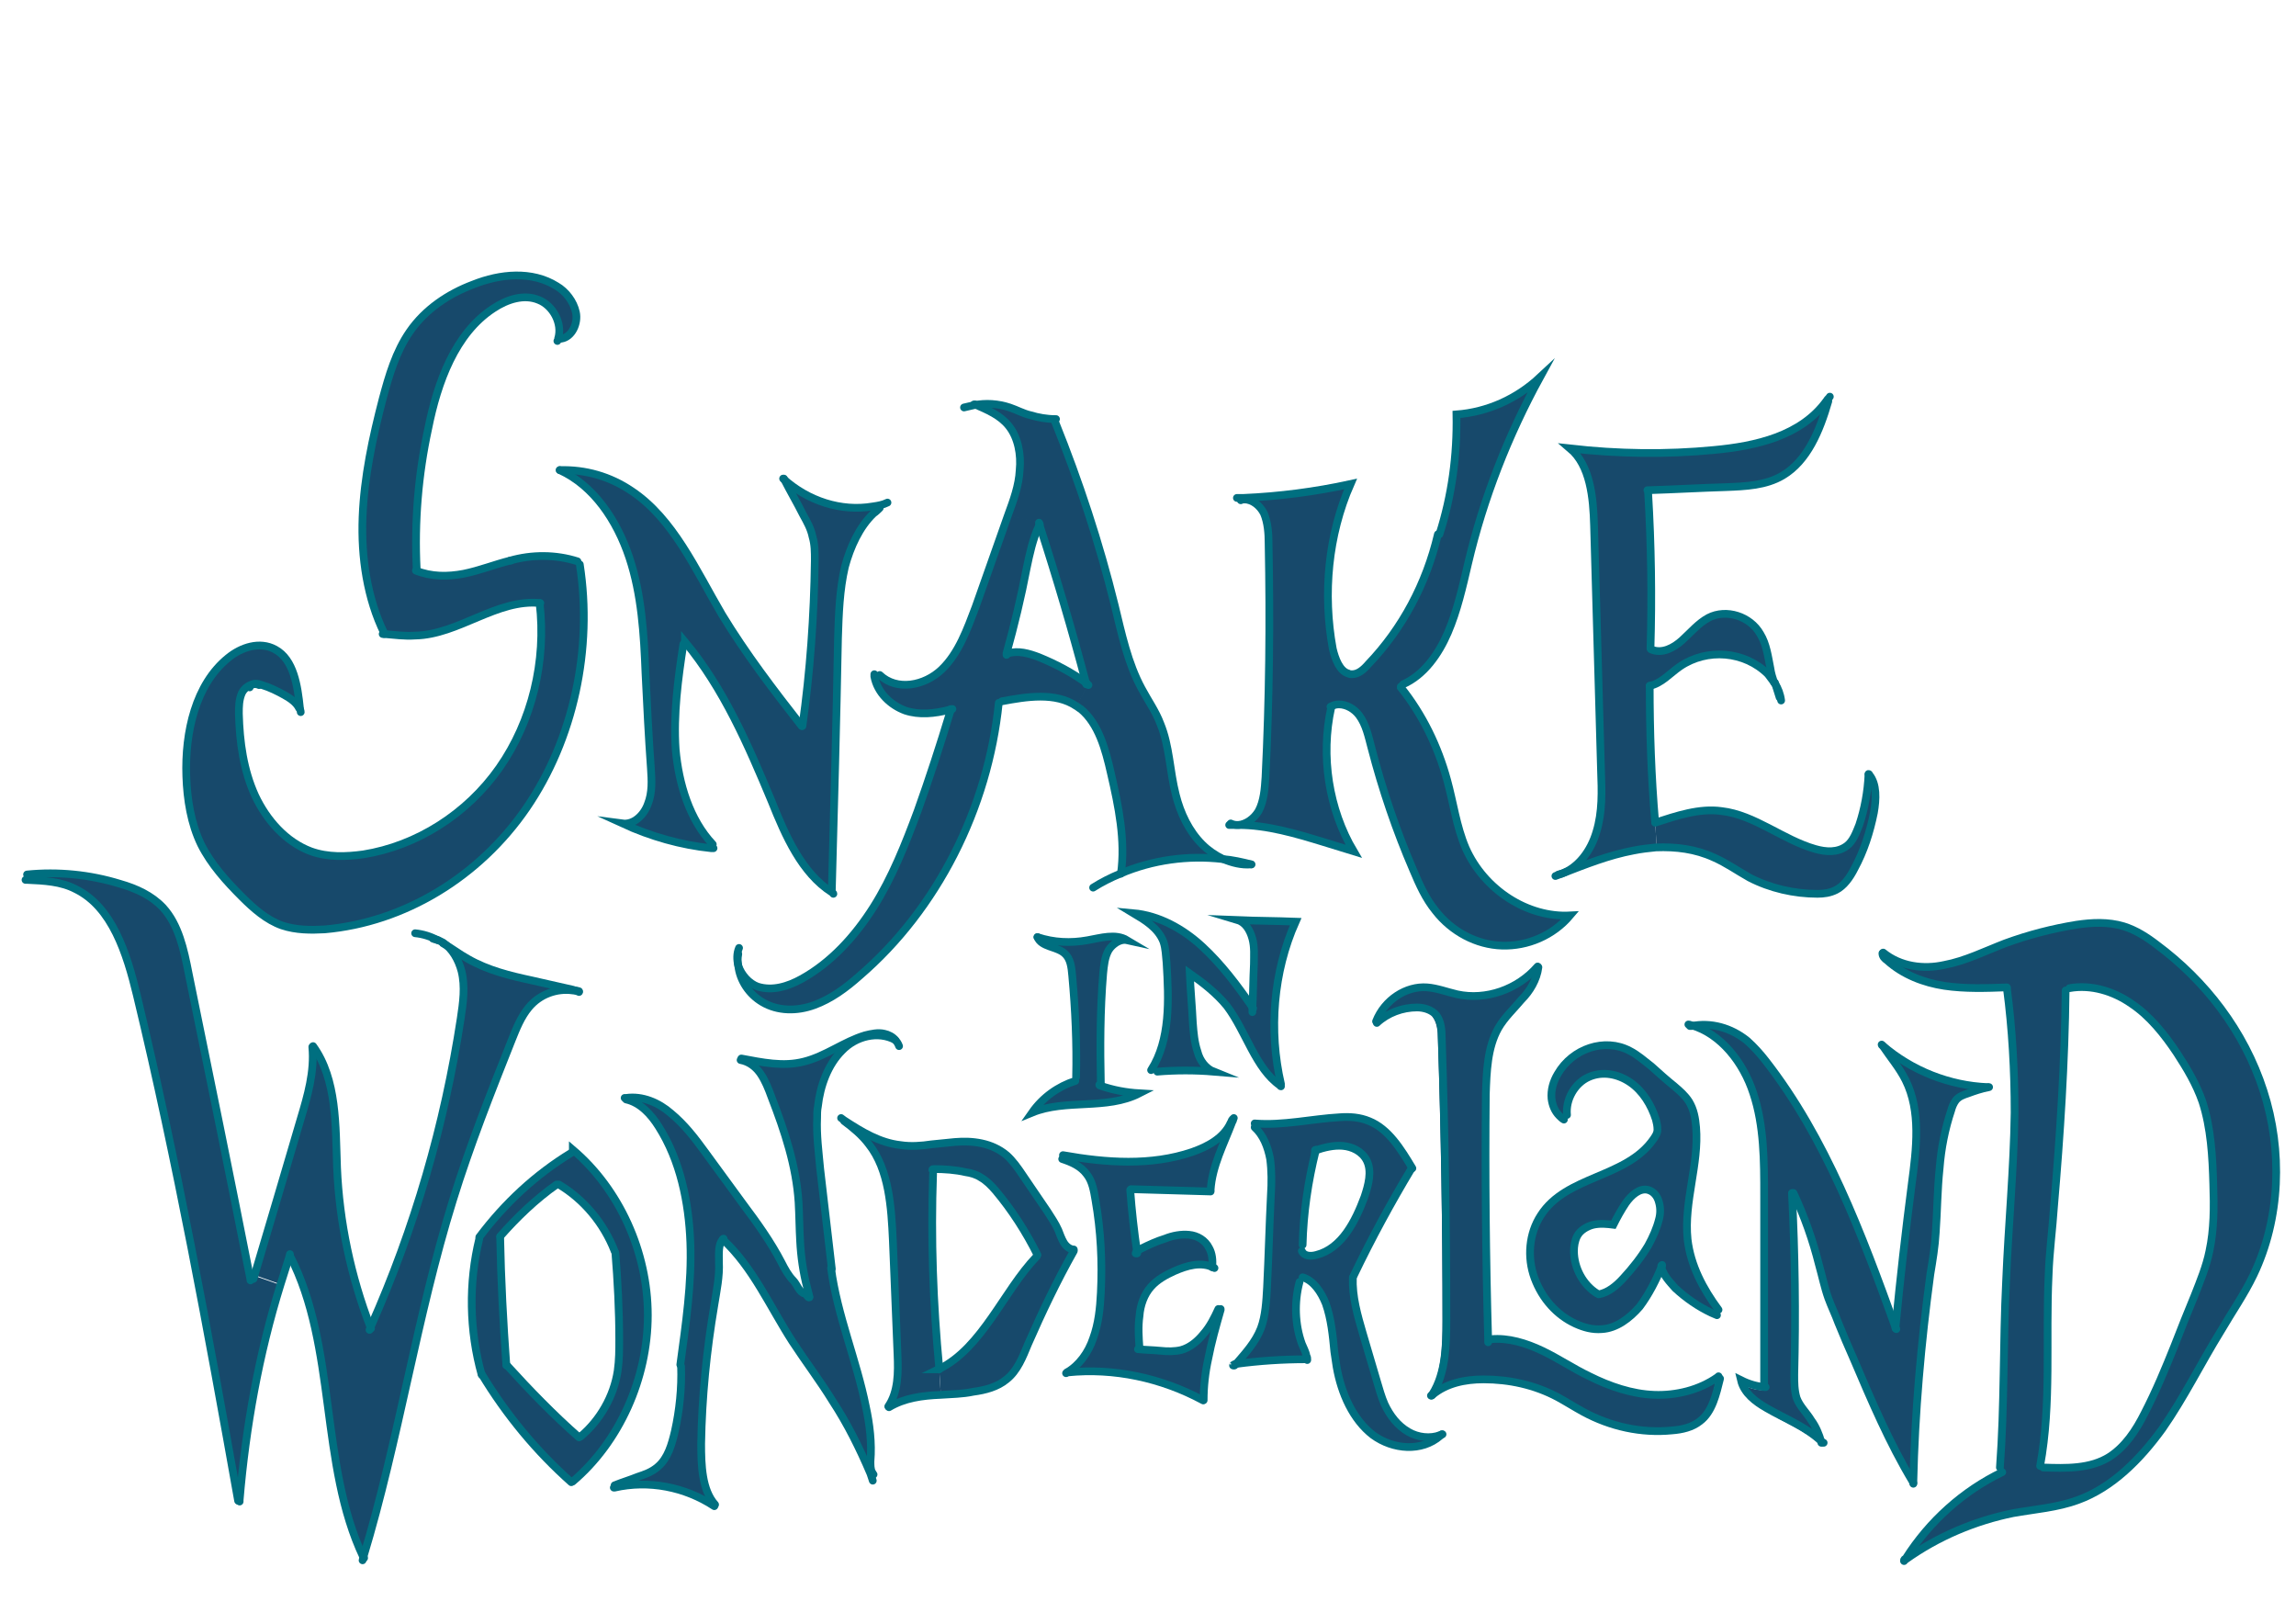 <?xml version="1.0" encoding="utf-8"?>
<!-- Generator: Adobe Illustrator 24.0.3, SVG Export Plug-In . SVG Version: 6.00 Build 0)  -->
<svg version="1.1" id="Ebene_1" xmlns="http://www.w3.org/2000/svg" xmlns:xlink="http://www.w3.org/1999/xlink" x="0px" y="0px"
	 viewBox="0 0 297 210" style="enable-background:new 0 0 297 210;" xml:space="preserve">
<style type="text/css">
	.st0{fill:#17496B;}
	.st1{fill:none;stroke:#006F80;stroke-linecap:round;stroke-miterlimit:10;}
</style>
<g id="XMLID_1_">
	<g>
		<path class="st0" d="M277.4,182.8c1.5-2.8,2.7-5.8,3.9-8.8c0.9-2.2,1.8-4.3,2.6-6.5c0.8-1.8,1.5-3.7,1.9-5.7
			c0.6-2.8,0.6-5.7,0.5-8.6c-0.1-3.6-0.2-7.3-1.4-10.7c-0.8-2.3-2-4.4-3.3-6.3c-1.6-2.5-3.6-4.8-5.9-6.4c-2.4-1.6-5.3-2.5-8-2
			l-0.5,0.3c-0.1,9.3-0.6,18.6-1.5,27.9c-0.3,3-0.6,5.9-0.7,8.9c-0.4,8.2,0.4,16.6-1.1,24.7l0.3,0.1c2.9,0.2,6.1,0.2,8.6-1.4
			C274.8,187.1,276.2,185,277.4,182.8z M251.6,127.6c-2.7-0.4-5.4-1.4-7.4-3.3c-0.3-0.2-0.6-0.6-0.6-0.9l0.1-0.2
			c2.2,1.8,5.2,2.2,7.9,1.6c2.7-0.5,5.3-1.8,7.9-2.8c3-1.1,6.1-1.9,9.2-2.4c2-0.3,4.1-0.4,6.1,0.2c1.6,0.5,3,1.4,4.3,2.4
			c6.2,4.6,11.3,11.2,13.8,18.8c2.5,7.7,2.2,16.5-1.3,23.8c-1.2,2.5-2.8,4.8-4.2,7.2c-2.6,4.2-4.8,8.7-7.6,12.7
			c-2.9,4-6.5,7.6-10.9,9.2c-2.7,1-5.6,1.2-8.4,1.7c-4.9,1-9.7,3-13.9,6c3.1-4.9,7.5-8.8,12.5-11.2l-0.3-0.6c0.6-8,0.5-16,0.8-24.1
			c0.3-7.3,1.1-14.5,1.1-21.8c0-5.4-0.3-10.8-1-16.1v-0.1C256.9,127.9,254.2,128,251.6,127.6z"/>
		<path class="st0" d="M226.9,141.5c-1.3-4.1-4.2-7.8-8-8.8c2.5-0.5,5.1,0.2,7.2,1.9c0.9,0.8,1.7,1.7,2.4,2.6
			c7.8,10,12.4,22.3,16.8,34.5c0.6-6.2,1.3-12.4,2.1-18.5c0.6-4.5,1.2-9.4-0.8-13.4c-0.8-1.6-2-3-3-4.5c3.8,3.3,8.7,5.2,13.6,5.4
			l0,0.1c-0.9,0.2-1.8,0.5-2.7,0.8c-0.6,0.2-1.2,0.4-1.6,0.9c-0.3,0.4-0.5,0.9-0.6,1.3c-0.8,2.4-1.3,4.9-1.5,7.5
			c-0.3,2.8-0.3,5.6-0.5,8.3c-0.1,1.8-0.4,3.6-0.7,5.4c-1.2,8.9-2,17.9-2.2,26.9c-3-5-5.3-10.4-7.6-15.8c-0.7-1.6-1.4-3.2-2-4.7
			c-0.4-1.1-0.9-2.1-1.3-3.2c-0.5-1.4-0.8-2.9-1.2-4.3c-0.8-3.2-1.9-6.3-3.3-9.3l-0.2,0.1c0.4,7.8,0.5,15.7,0.3,23.5c0,1,0,2,0.3,3
			c0.4,1.1,1.3,1.9,1.9,2.9c0.6,0.8,1,1.8,1.3,2.8c-2.1-1.9-4.8-2.9-7.2-4.4c-1.4-0.8-2.8-2-3.3-3.6c1,0.6,2,0.9,3.1,0.9l0-0.2
			c0-8.2,0-16.4,0-24.5C228.3,150.2,228.2,145.6,226.9,141.5z"/>
		<path class="st0" d="M221.8,110.8c-2.4-1.1-4.9-1.4-7.5-1.3l-0.2-3.1c2.8-0.9,5.7-1.9,8.6-1.5c4.3,0.5,7.9,3.7,12.1,4.9
			c1.4,0.4,2.9,0.5,4.1-0.4c0.8-0.6,1.2-1.7,1.6-2.7c0.7-2.1,1.1-4.3,1.2-6.5l0,0c1,1.3,0.9,3.2,0.6,4.9c-0.5,2.5-1.3,5-2.5,7.2
			c-0.6,1.1-1.3,2.2-2.4,2.8c-0.7,0.4-1.6,0.5-2.4,0.5c-3,0.1-6-0.7-8.8-2.1C224.8,112.6,223.4,111.6,221.8,110.8z"/>
		<path class="st0" d="M203.1,57.9c6.2,0.7,12.4,0.8,18.6,0.2c5.4-0.5,11.3-1.8,14.6-6.4l0.2,0.2c-1,3.8-2.7,7.7-5.9,9.6
			c-2.2,1.3-4.8,1.4-7.3,1.5c-3.4,0.1-6.7,0.3-10.1,0.4l0,0.4c0.4,6.7,0.5,13.4,0.3,20.1l0.1,0.1c1.4,0.6,2.9-0.2,4-1.2
			c1.1-1,2.1-2.2,3.4-2.9c2.3-1.2,5.4-0.2,6.7,2.1c0.8,1.3,1,2.9,1.3,4.4c0.1,0.7,0.3,1.3,0.5,1.9c-0.3-0.4-0.6-0.8-0.9-1.2
			c-3-3-7.9-3.4-11.4-1c-1.3,0.9-2.4,2.2-3.9,2.5h0c0,5.9,0.2,11.7,0.7,17.6l0.1,0.1l0.2,3.1c-1,0.1-1.9,0.2-2.9,0.4
			c-3.2,0.6-6.3,1.8-9.3,3l0,0c2.2-0.8,3.8-3,4.5-5.4c0.8-2.6,0.7-5.3,0.6-8c-0.3-10.5-0.6-21.1-0.9-31.6
			C206.1,64.2,205.7,60.1,203.1,57.9z"/>
		<path class="st0" d="M216.8,166.6c-0.8-0.8-1.5-1.6-1.8-2.7c-0.8,1.9-1.7,3.7-2.9,5.3c-1.3,1.6-3,2.8-4.9,2.9
			c-1.1,0.1-2.3-0.2-3.4-0.7c-2.4-1.1-4.4-3.2-5.3-5.9s-0.6-5.8,0.8-8.1c3.4-5.2,11.2-4.8,14.6-9.9c0.2-0.4,0.5-0.8,0.5-1.2
			c0-0.4-0.1-0.9-0.2-1.3c-0.6-1.9-1.8-3.7-3.3-4.8c-1.6-1.1-3.7-1.5-5.4-0.7c-1.7,0.8-3,2.8-2.8,4.9l-1,0.1c-0.6-0.6-0.9-1.4-1-2.2
			c-0.1-1.1,0.2-2.2,0.8-3.2c1.9-3.3,6.1-4.7,9.3-3c1,0.5,1.9,1.3,2.8,2c1,0.9,2,1.8,3,2.6c0.7,0.6,1.4,1.2,1.9,2
			c0.6,1,0.8,2.1,0.9,3.3c0.4,4.8-1.6,9.6-1.1,14.5c0.4,3.4,2,6.4,4,9.1l-0.8,0.3C219.8,169,218.2,167.9,216.8,166.6z M210.1,165.3
			c1.2-1.3,2.3-2.7,3.2-4.2c0.6-1.1,1.2-2.2,1.4-3.4c0.2-0.7,0.2-1.5,0-2.2c-0.2-0.7-0.7-1.4-1.4-1.6c-1.1-0.3-2.2,0.7-2.9,1.7
			c-0.6,0.9-1.2,1.8-1.6,2.8c-0.9-0.1-1.8-0.2-2.6,0c-0.9,0.2-1.7,0.7-2.1,1.5c-0.3,0.6-0.4,1.2-0.4,1.9c0,2.2,1.2,4.4,3,5.5
			l0.3,0.1C208.2,167.2,209.2,166.3,210.1,165.3z"/>
		<path class="st0" d="M177.1,85.9c4.4-4.6,7.5-10.4,9-16.8l0.1-0.1c1.6-5,2.3-10.2,2.2-15.5c4-0.3,7.8-2,10.8-4.8
			c-4.1,7.5-7.3,15.6-9.3,24.1c-0.7,3-1.4,6.1-2.6,8.9c-1.2,2.8-3.1,5.5-5.8,6.7l-0.3,0.2c2.7,3.5,4.8,7.7,6,12
			c0.8,3,1.2,6.1,2.4,8.8c2.4,5.4,7.9,9,13.5,8.7c-2.3,2.6-5.6,4-8.8,3.9c-3.3-0.1-6.5-1.8-8.6-4.5c-1.2-1.6-2.1-3.4-2.9-5.3
			c-2.2-5.1-4-10.4-5.4-15.8c-0.4-1.5-0.7-3-1.6-4.2c-0.6-0.8-1.6-1.4-2.6-1.4l1.3-4c0.2,0.1,0.3,0.1,0.5,0.1
			C175.8,87.2,176.5,86.6,177.1,85.9z"/>
		<path class="st0" d="M183.2,130.3c-1.9-0.1-3.7,0.7-5.2,2l-0.1-0.1c1.1-2.8,3.9-4.6,6.6-4.4c1.3,0.1,2.6,0.6,3.9,0.9
			c3.7,0.8,7.8-0.6,10.4-3.6l0.1,0.1c-0.2,1.6-1.1,3-2.2,4.2c-1,1.2-2.2,2.3-3,3.7c-1.4,2.5-1.5,5.6-1.6,8.5
			c-0.1,10.6,0,21.2,0.3,31.7h0.2c2.3-0.2,4.5,0.5,6.6,1.5c2.1,1,4,2.2,6.1,3.3c2.6,1.3,5.5,2.3,8.4,2.4c2.9,0.1,5.8-0.6,8.2-2.3
			l0.1,0.2c-0.4,2.1-1,4.3-2.6,5.5c-1,0.8-2.3,1.1-3.6,1.2c-3.9,0.4-7.9-0.5-11.5-2.4c-1.1-0.6-2.2-1.4-3.3-1.9
			c-3-1.6-6.3-2.4-9.6-2.3c-2.3,0-4.8,0.5-6.6,2c1.7-2.7,1.8-6.3,1.8-9.6c0-12.2-0.2-24.4-0.6-36.5c0-1-0.1-2.1-0.7-2.9
			C185.1,130.6,184.1,130.3,183.2,130.3z"/>
		<path class="st0" d="M176.5,154.7c0.6-1.5,1-3.2,0.3-4.7c-0.6-1.2-1.8-1.8-3.1-1.9c-1.2-0.1-2.4,0.2-3.6,0.6
			c-1,4-1.6,8.1-1.7,12.2l0,0.7c0.3,0.7,1.2,0.7,1.9,0.5c1.6-0.5,2.9-1.6,3.9-2.9C175.2,157.9,175.9,156.3,176.5,154.7z
			 M182.1,185.2c1.2,0.7,2.8,0.9,4.1,0.4c-2.4,2.1-6.1,1.9-8.7-0.1c-2.6-2-4.1-5.4-4.7-8.8c-0.1-0.7-0.2-1.3-0.3-2
			c-0.3-2.1-0.4-4.2-1.1-6.2c-0.5-1.5-1.5-3-3-3.4l-0.3,0.4c-0.7,2.6-0.6,5.5,0.3,8c0.2,0.5,0.4,1.1,0.6,1.6c0,0.1,0,0.3,0.1,0.4
			l-0.1,0c-3,0-6.1,0.2-9.1,0.6c0,0-0.1,0-0.1,0c1.3-1.4,2.5-2.8,3.2-4.6c0.6-1.7,0.7-3.5,0.8-5.3c0.2-4,0.3-8,0.5-12
			c0.1-1.6,0.1-3.1-0.1-4.6c-0.3-1.5-0.9-3-2-4.1l0-0.5c3.7,0.3,7.3-0.6,11-0.8c1.3-0.1,2.6,0,3.8,0.5c2.5,1,4.1,3.6,5.6,6.1
			l-0.1,0.1c-2.7,4.5-5.2,9.1-7.5,13.9l-0.1,0.2c-0.1,2.5,0.6,4.9,1.3,7.3c0.6,2,1.2,4.1,1.8,6.1c0.3,1,0.6,2.1,1,3
			C179.7,183.1,180.8,184.4,182.1,185.2z"/>
		<path class="st0" d="M172.1,91.4l0.1,0.1c-1.4,6.3-0.3,13.1,2.9,18.6c-1.3-0.4-2.6-0.8-3.9-1.2c-3.6-1.1-7.3-2.2-11-2.2
			c1-0.1,2-0.8,2.6-1.8c0.7-1.3,0.8-2.9,0.9-4.4c0.5-10.1,0.6-20.1,0.4-30.2c0-1.3-0.1-2.7-0.6-3.9c-0.5-1-1.5-1.8-2.5-1.8v-0.2
			c4.7-0.2,9.3-0.8,13.9-1.8c-2.9,6.6-3.6,14.2-2.3,21.3c0.3,1.3,0.9,2.9,2,3.2l-1.3,4C172.8,91.1,172.4,91.2,172.1,91.4z"/>
		<path class="st0" d="M148.9,138.4c2.5-3.9,2.3-9.1,2-13.9c-0.1-0.9-0.1-1.8-0.4-2.7c-0.7-1.8-2.4-2.8-3.9-3.7
			c3.3,0.3,6.4,2,8.9,4.3c2.5,2.3,4.6,5.1,6.6,8c0.1-1.9,0.1-3.8,0.2-5.8c0-1.1,0.1-2.2-0.2-3.3c-0.3-1.1-0.9-2.1-1.9-2.4
			c2.5,0.1,5,0.1,7.5,0.2c-2.9,6.5-3.5,14.1-1.9,21l-0.2,0.4c-3.2-2.2-4.4-7.1-6.9-10.3c-1.4-1.7-3.1-3-4.8-4.2
			c0.2,2.1,0.3,4.2,0.4,6.4c0.1,1.2,0.2,2.5,0.6,3.7s1.1,2.2,2.1,2.6c-2.4-0.3-4.9-0.3-7.3,0L148.9,138.4z"/>
		<path class="st0" d="M146.2,153.9c0.2,2.7,0.5,5.4,0.9,8.1c0.2-0.2,0.4-0.3,0.6-0.4c1-0.5,2.1-1,3.1-1.3c1-0.4,2.1-0.6,3.1-0.5
			c1.1,0.1,2.1,0.7,2.6,1.7c0.4,0.7,0.5,1.6,0.4,2.5c-1.6-0.8-3.5-0.3-5.1,0.5c-1.1,0.5-2.2,1.1-3,2c-0.9,1-1.4,2.4-1.5,3.8
			c-0.2,1.4-0.1,2.8,0,4.2v0c0.9,0.1,1.8,0.1,2.8,0.2c0.9,0.1,1.9,0.1,2.7-0.1c1.1-0.3,2.1-1.1,2.9-2.1c0.8-0.9,1.4-2.1,1.9-3.2
			l0.2,0.1c-0.6,2.1-1.2,4.2-1.6,6.3c-0.4,1.8-0.6,3.6-0.6,5.4h0c-5.4-2.9-11.5-4.2-17.5-3.6l0-0.1c1.6-0.9,2.8-2.6,3.4-4.4
			c0.7-1.9,0.9-3.9,1-5.9c0.2-4,0-8-0.7-12c-0.2-1.2-0.4-2.4-1.1-3.3c-0.8-1.1-2-1.6-3.2-2l0-0.4c5.6,1,11.4,1.4,16.7-0.4
			c2-0.7,4.1-1.8,5-3.8l0.2,0c-1.1,2.9-2.6,5.7-2.8,8.8l-0.1,0.1c-3.4-0.1-6.9-0.2-10.3-0.3L146.2,153.9z"/>
		<path class="st0" d="M145.8,121.6c-0.9-0.2-1.9,0.5-2.4,1.3c-0.5,0.9-0.6,2-0.7,3c-0.4,4.8-0.4,9.6-0.3,14.3l0,0.1
			c1.6,0.6,3.3,0.9,5.1,1c-4.3,2.2-9.5,0.7-13.9,2.5c1.4-1.9,3.4-3.4,5.6-4.1l0.1-0.5c0.1-4.4-0.1-8.8-0.5-13.1
			c-0.1-1-0.3-2.2-1-2.9c-1-0.9-3-0.8-3.5-2.1c2.1,0.7,4.3,0.8,6.5,0.4C142.4,121.3,144.3,120.6,145.8,121.6z"/>
		<path class="st0" d="M136.5,54.6c3.1,7.7,5.7,15.6,7.7,23.7c0.9,3.7,1.7,7.5,3.5,10.8c0.8,1.5,1.8,2.9,2.4,4.5
			c1.2,2.9,1.2,6.1,2,9.2c0.6,2.4,1.7,4.7,3.4,6.4c0.8,0.8,1.7,1.4,2.7,1.9c-4.4-0.5-9,0.1-13.2,1.9l0,0c0.6-4.3-0.3-8.8-1.3-13
			c-0.7-3.1-1.6-6.4-3.9-8.3c-0.2-0.2-0.4-0.3-0.6-0.4l1.5-2.7c-0.1-0.1-0.2-0.1-0.2-0.2c-1.8-6.9-3.8-13.7-6-20.4
			c0-0.1-0.1-0.3-0.1-0.4l-4-0.9c0.7-1.9,1.4-3.8,1.5-5.8c0.2-2-0.2-4.2-1.4-5.7c-1.1-1.4-2.8-2.1-4.4-2.8c1.5-0.3,3.1-0.2,4.6,0.3
			c0.9,0.3,1.8,0.8,2.7,1c1,0.3,2.1,0.5,3.2,0.5L136.5,54.6L136.5,54.6z"/>
		<path class="st0" d="M138.9,161.8c-2.1,3.9-4.1,7.9-5.9,12c-0.7,1.7-1.5,3.5-2.8,4.6c-1.2,1-2.8,1.4-4.3,1.6
			c-1.4,0.2-2.8,0.2-4.2,0.4l-0.2-3.2c0,0,0-0.1,0-0.1c2.8-1.4,5-4,6.8-6.7c1.9-2.7,3.6-5.6,5.8-7.9l0-0.2c-1.5-3-3.3-5.8-5.4-8.3
			c-0.6-0.7-1.2-1.3-1.9-1.7c-0.6-0.4-1.3-0.6-2-0.7c-1.3-0.3-2.7-0.4-4.1-0.4l-0.2-3.1c1-0.1,2-0.2,3-0.3c2.3-0.2,4.8,0.1,6.7,1.7
			c0.8,0.7,1.5,1.7,2.1,2.6c1.1,1.6,2.1,3.1,3.2,4.7c0.5,0.8,1,1.5,1.4,2.4c0.2,0.5,0.4,1.1,0.7,1.6c0.3,0.5,0.8,0.9,1.3,0.9
			L138.9,161.8z"/>
		<path class="st0" d="M121.5,177.1c0,0,0,0.1,0,0.1l0.2,3.2c-2.3,0.2-4.7,0.4-6.7,1.6l-0.1-0.3c1.3-1.9,1.2-4.4,1.2-6.7
			c-0.2-4.9-0.4-9.8-0.6-14.7c-0.2-4.4-0.5-9.1-3.1-12.5c-0.9-1.1-2.1-2.1-3.2-3l0.1-0.1c2.3,1.5,4.6,2.9,7.3,3.2
			c1.3,0.2,2.7,0.1,4-0.1l0.2,3.1c-0.1,0-0.2,0-0.2,0.1c0,0.1,0,0.1,0.1,0.1l0,0.5C120.3,160.2,120.6,168.7,121.5,177.1z"/>
		<path class="st0" d="M103.7,126.6c3.8-2.1,6.9-5.5,9.3-9.3c2.4-3.8,4.1-8.1,5.7-12.4c1.5-4.2,2.9-8.5,4.2-12.8l-0.1-0.3
			c-1.8,0.6-3.8,0.8-5.7,0.1c-1.9-0.6-3.6-2.3-4-4.4l0.7-0.2c2.2,2.1,5.8,1.4,8-0.7s3.3-5.2,4.4-8.1c1.4-4,2.8-7.9,4.2-11.9l4,0.9
			c0,0.1,0.1,0.3,0.1,0.4c-0.9,1.7-1.2,3.6-1.6,5.5c-0.8,3.7-1.6,7.3-2.6,11l0.1,0.1c1.3-0.4,2.7,0,4,0.5c2.2,0.8,4.3,2,6.2,3.4
			c0.1,0.1,0.2,0.1,0.2,0.2l-1.5,2.7c-2.8-1.8-6.4-1.2-9.6-0.6l-0.4,0.3c-1.4,13.7-8,26.7-18,35.3c-1.8,1.6-3.7,3-5.9,3.7
			c-2.2,0.8-4.7,0.8-6.7-0.4c-1.6-0.9-2.8-2.7-3.1-4.7c0.4,1.2,1.4,2.3,2.5,2.7C99.9,128.2,101.9,127.6,103.7,126.6z"/>
		<path class="st0" d="M115.8,134.5c-2.2-1.2-5.1-0.5-6.9,1.4c-1.8,1.8-2.8,4.5-3.1,7.2c-0.1,0.5-0.1,1-0.1,1.5
			c-0.1,2.2,0.2,4.4,0.4,6.6c0.5,4.3,1,8.6,1.5,12.9h-0.1c0.8,6.1,3.3,11.9,4.5,17.9c0.5,2.3,0.8,4.7,0.6,7.1c0,0.5,0,1,0.2,1.4
			l-0.2,0.1c-1.3-3.3-3-6.4-4.9-9.4c-1.7-2.6-3.6-5-5.2-7.7c-2.9-4.5-5.1-9.6-8.9-13.1c-0.6,0.6-0.6,1.9-0.5,2.9
			c0.1,1.9-0.3,3.8-0.6,5.6c-1,5.9-1.6,11.8-1.7,17.9c0,2.8,0.1,6,1.8,7.9l0,0.1c-3.8-2.5-8.6-3.4-12.9-2.4l0-0.1c1-0.4,2-0.7,3-1.1
			c0.9-0.3,1.9-0.7,2.6-1.3c1.3-1.1,1.9-2.9,2.2-4.6c0.6-2.8,0.9-5.6,0.8-8.4l-0.1-0.2c0.7-5.2,1.5-10.5,1.3-15.8
			c-0.2-5.3-1.3-10.7-4.1-15c-1-1.6-2.4-3.2-4.2-3.5l0-0.1c2.1-0.3,4.2,0.6,5.8,2c1.7,1.4,3.1,3.2,4.4,5c1.6,2.2,3.3,4.5,4.9,6.7
			c1.8,2.4,3.6,4.9,5,7.6c0.4,0.8,0.9,1.7,1.5,2.3c0.5,0.5,1.1,0.9,1.8,0.9c-0.5-2-0.8-4-0.9-6c-0.1-1.7-0.1-3.3-0.2-5
			c-0.3-4.7-1.8-9.2-3.5-13.6c-0.4-1.1-0.8-2.1-1.4-3c-0.6-0.9-1.5-1.6-2.5-1.7l0-0.3c2.7,0.5,5.4,1.1,8.1,0.4
			c2.8-0.7,5.2-2.6,7.9-3.4c0.8-0.2,1.7-0.4,2.5-0.2C115,133.7,115.5,134,115.8,134.5L115.8,134.5z"/>
		<path class="st0" d="M103.8,93.9c1-7.1,1.5-14.2,1.6-21.4c0-1.1,0-2.1-0.3-3.1c-0.2-1-0.7-1.9-1.2-2.8c-0.8-1.6-1.7-3.1-2.5-4.7
			c3.2,2.9,7.5,4.3,11.6,3.6l0.1,0.8c-1.9,1.8-3.1,4.3-3.7,6.9c-0.7,3-0.8,6.2-0.9,9.2c-0.3,10.9-0.6,21.8-0.8,32.7l-0.1,0.2
			c-3.9-2.5-5.9-7.3-7.8-11.8c-3-7.3-6.2-14.7-11.1-20.6l-0.2,0.2c-0.7,4.5-1.3,9-1,13.6c0.3,4.5,1.8,9.1,4.8,12.3l-0.1,0.5
			c-4-0.5-7.9-1.6-11.5-3.2c1.4,0.2,2.8-1.1,3.3-2.5c0.5-1.4,0.5-3.1,0.4-4.6c-0.2-4.1-0.4-8.2-0.7-12.3C83.3,82,83,76.8,81.5,72
			c-1.6-4.8-4.6-9.3-9-11.3c3.3-0.1,6.5,0.8,9.3,2.7c5.4,3.6,8.3,10.2,11.7,16C96.5,84.6,100.2,89.2,103.8,93.9z"/>
		<path class="st0" d="M83.9,170.2c0,8.2-3.7,16.4-9.7,21.5l-0.3,0.1c-4.5-4-8.4-8.7-11.6-14c-1.6-5.7-1.7-11.9-0.3-17.6l0-0.2
			c3.3-4.4,7.3-8.1,11.9-10.9l0.2-0.3C80.2,153.8,83.8,161.9,83.9,170.2z M74.9,185.9l0.1-0.1c2.5-2.1,4.2-5.2,4.8-8.5
			c0.2-1.3,0.2-2.7,0.2-4.1c0-3.8-0.1-7.5-0.5-11.2l0-0.2c-1.5-3.6-4.1-6.7-7.2-8.6l-0.2,0c-2.7,1.9-5.1,4.2-7.3,6.7l0,0.1
			c0.1,5.6,0.3,11.1,0.8,16.6C68.4,179.9,71.6,183,74.9,185.9z"/>
		<path class="st0" d="M69.8,78c-5.6-0.5-10.6,4.1-16.2,4.2c-1.3,0.1-2.7-0.2-4-0.2c-2.2-4.6-3-9.9-2.8-15
			c0.2-5.2,1.3-10.3,2.6-15.3c0.8-3.1,1.7-6.2,3.5-8.7c2-2.9,5-4.9,8.2-6.1C64.7,35.4,68.8,35,72,37c1.2,0.8,2.3,1.9,2.5,3.4
			c0.3,1.5-0.5,3.2-1.9,3.4h-0.4c0.6-2-0.7-4.3-2.5-5c-1.9-0.8-4.1-0.1-5.9,1.1c-4.9,3.2-7.2,9.5-8.4,15.5c-1.3,6-1.8,12.1-1.5,18.2
			v0.2c2,0.8,4.1,0.8,6.2,0.4c2-0.4,4-1.2,6-1.7v0c2.8-0.8,5.9-0.8,8.7,0.1L75,73c1.7,10.9-0.8,22.6-6.9,31.5
			c-6.1,8.9-15.8,14.8-26.1,15.7c-1.8,0.1-3.7,0.1-5.5-0.5c-2-0.7-3.7-2.2-5.2-3.7c-2-2-4-4.2-5.3-6.8c-1.3-2.7-1.8-5.8-1.9-8.8
			c-0.2-5.7,1.2-11.9,5.4-15.3c1.7-1.4,4.1-2.2,6.1-1.1c2.4,1.3,2.9,4.7,3.2,7.6l-0.1,0.1c-0.4-0.8-1.2-1.3-1.9-1.7
			c-0.9-0.5-1.9-1-2.9-1.3c-0.5-0.2-1.2-0.3-1.5,0.1c-0.4,0.2-0.8,0.5-1.1,1C31,90.4,31,91.4,31,92.3c0.1,3.6,0.6,7.3,2.1,10.6
			c1.5,3.3,4,6.1,7.2,7.2c2.2,0.8,4.5,0.8,6.8,0.4c6.9-1,13.4-5.1,17.6-11.2S70.7,85.5,69.8,78z"/>
		<path class="st0" d="M60.5,124c2.6,1.5,5.5,2.2,8.3,2.8c1.8,0.4,3.5,0.8,5.3,1.2c-2.1-0.2-4.2,0.6-5.7,2.2c-1,1.2-1.6,2.7-2.2,4.2
			c-2.7,6.8-5.4,13.7-7.6,20.7c-4.7,15.1-7,31.1-11.6,46.2c-5.7-12-3.4-27.2-9.5-39c-0.4,1.3-0.8,2.5-1.2,3.8l-3.4-1.2
			c2-6.8,4-13.6,6-20.3c0.9-3,1.8-6.2,1.5-9.3l0.1-0.1c3.2,4.2,2.9,10.2,3.1,15.7c0.3,7.1,1.8,14.1,4.3,20.6
			c5.6-12.6,9.5-26,11.6-39.8c0.3-2,0.6-4.1,0.1-6.1c-0.3-1.5-1.2-2.9-2.4-3.7C58.3,122.6,59.4,123.4,60.5,124z"/>
		<path class="st0" d="M32.4,165.5l0.4-0.1c0-0.1,0.1-0.3,0.1-0.4l3.4,1.2c-2.7,9-4.5,18.4-5.3,27.9l-0.2,0
			c-4-21.9-7.9-43.8-13.1-65.4c-1.3-5.4-3.2-11.4-7.9-13.7c-2-0.9-4.2-1.1-6.3-1.2l0-0.7c4-0.4,8.1,0,12,1.2c2,0.6,4.1,1.5,5.6,3.1
			c2,2.2,2.7,5.4,3.3,8.5C27.1,139.1,29.7,152.3,32.4,165.5z"/>
	</g>
	<g>
		<path class="st1" d="M108.8,144.6c0.1,0.1,0.3,0.2,0.4,0.3c2.3,1.5,4.6,2.9,7.3,3.2c1.3,0.2,2.7,0.1,4-0.1c1-0.1,2-0.2,3-0.3
			c2.3-0.2,4.8,0.1,6.7,1.7c0.8,0.7,1.5,1.7,2.1,2.6c1.1,1.6,2.1,3.1,3.2,4.7c0.5,0.8,1,1.5,1.4,2.4c0.2,0.5,0.4,1.1,0.7,1.6
			c0.3,0.5,0.8,0.9,1.3,0.9"/>
		<path class="st1" d="M109.2,145c1.2,0.9,2.3,1.8,3.2,3c2.6,3.3,2.9,8.1,3.1,12.5c0.2,4.9,0.4,9.8,0.6,14.7
			c0.1,2.3,0.1,4.8-1.2,6.7"/>
		<path class="st1" d="M115,182L115,182c2-1.2,4.3-1.5,6.7-1.6c1.4-0.1,2.8-0.1,4.2-0.4c1.5-0.2,3.1-0.6,4.3-1.6
			c1.4-1.1,2.1-2.9,2.8-4.6c1.8-4.1,3.7-8.1,5.9-12"/>
		<path class="st1" d="M120.7,151.8c-0.3,8.4,0,16.8,0.8,25.2c0,0,0,0.1,0,0.1"/>
		<path class="st1" d="M121.4,177.1C121.4,177.1,121.5,177.1,121.4,177.1c2.9-1.4,5-4,6.9-6.7c1.9-2.7,3.6-5.6,5.8-7.9"/>
		<path class="st1" d="M134.2,162.3c-1.5-3-3.3-5.8-5.4-8.3c-0.6-0.7-1.2-1.3-1.9-1.7c-0.6-0.4-1.3-0.6-2-0.7
			c-1.3-0.3-2.7-0.4-4.1-0.4c-0.1,0-0.2,0-0.2,0.1c0,0.1,0,0.1,0.1,0.1c0,0,0,0,0,0"/>
		<path class="st1" d="M137.9,177.6c0,0,0.1-0.1,0.1-0.1c1.6-0.9,2.8-2.6,3.4-4.4c0.7-1.9,0.9-3.9,1-5.9c0.2-4,0-8-0.7-12
			c-0.2-1.2-0.4-2.4-1.1-3.3c-0.8-1.1-2-1.6-3.2-2"/>
		<path class="st1" d="M137.5,149.4c5.6,1,11.4,1.4,16.7-0.4c2-0.7,4.1-1.8,5-3.8c0.1-0.1,0.1-0.3,0.2-0.4"/>
		<path class="st1" d="M159.6,144.6c-0.1,0.2-0.1,0.4-0.2,0.5c-1.1,2.9-2.6,5.7-2.8,8.8"/>
		<path class="st1" d="M156.6,154.1c-3.4-0.1-6.9-0.2-10.3-0.3"/>
		<path class="st1" d="M146.2,153.9c0.2,2.7,0.5,5.4,0.9,8.1c0,0,0,0.1,0,0.1"/>
		<path class="st1" d="M146.9,162.1c0-0.1,0.1-0.1,0.1-0.2c0.2-0.2,0.4-0.3,0.6-0.4c1-0.5,2.1-1,3.1-1.3c1-0.4,2.1-0.6,3.1-0.5
			c1.1,0.1,2.1,0.7,2.6,1.7c0.4,0.7,0.5,1.6,0.4,2.5"/>
		<path class="st1" d="M157.1,164C157.1,164,157.1,164,157.1,164c-1.7-0.9-3.6-0.3-5.2,0.4c-1.1,0.5-2.2,1.1-3,2
			c-0.9,1-1.4,2.4-1.5,3.8c-0.2,1.4-0.1,2.8,0,4.2"/>
		<path class="st1" d="M147.2,174.5c0,0,0.1,0,0.1,0c0.9,0.1,1.8,0.1,2.8,0.2c0.9,0.1,1.9,0.1,2.7-0.1c1.1-0.3,2.1-1.1,2.9-2.1
			c0.8-0.9,1.4-2.1,1.9-3.2"/>
		<path class="st1" d="M157.9,169.3c0,0.1,0,0.1,0,0.1c-0.6,2.1-1.2,4.2-1.6,6.3c-0.4,1.8-0.6,3.6-0.6,5.4"/>
		<path class="st1" d="M155.6,181.1c-5.4-2.9-11.5-4.2-17.5-3.6"/>
		<path class="st1" d="M162.3,145.8c1.1,1,1.7,2.5,2,4.1c0.2,1.5,0.2,3.1,0.1,4.6c-0.2,4-0.3,8-0.5,12c-0.1,1.8-0.2,3.7-0.8,5.3
			c-0.7,1.8-2,3.2-3.2,4.6c-0.1,0.1-0.1,0.1-0.2,0.2"/>
		<path class="st1" d="M159.5,176.6C159.5,176.5,159.6,176.5,159.5,176.6c0.1-0.1,0.2-0.2,0.3-0.2c0,0,0.1,0,0.1,0
			c3-0.4,6-0.6,9.1-0.6"/>
		<path class="st1" d="M169.1,175.9c0-0.1,0-0.1,0-0.1c0-0.1,0-0.3-0.1-0.4c-0.1-0.6-0.4-1.1-0.6-1.6c-0.9-2.5-1-5.4-0.3-8"/>
		<path class="st1" d="M162.3,145.3C162.3,145.3,162.3,145.3,162.3,145.3c3.7,0.3,7.4-0.6,11-0.8c1.3-0.1,2.6,0,3.8,0.5
			c2.5,1,4.1,3.6,5.6,6.1"/>
		<path class="st1" d="M182.6,151.1c-2.7,4.5-5.2,9.1-7.5,13.9"/>
		<path class="st1" d="M175,165.2c-0.1,2.5,0.6,4.9,1.3,7.3c0.6,2,1.2,4.1,1.8,6.1c0.3,1,0.6,2.1,1,3c0.7,1.5,1.7,2.8,3.1,3.6
			c1.2,0.7,2.8,0.9,4.1,0.4c0.1,0,0.2-0.1,0.3-0.1"/>
		<path class="st1" d="M168.5,165.2c1.4,0.4,2.4,1.9,3,3.4c0.7,2,0.9,4.1,1.1,6.2c0.1,0.7,0.2,1.3,0.3,2c0.6,3.4,2.1,6.8,4.7,8.8
			c2.6,1.9,6.3,2.2,8.7,0.1c0.1-0.1,0.1-0.1,0.2-0.2"/>
		<path class="st1" d="M168.5,161c0.1-4.1,0.7-8.2,1.7-12.2c0,0,0,0,0-0.1"/>
		<path class="st1" d="M170.1,148.8C170.1,148.8,170.1,148.7,170.1,148.8c1.2-0.4,2.4-0.7,3.6-0.6c1.2,0.1,2.5,0.7,3.1,1.9
			c0.7,1.4,0.2,3.2-0.3,4.7c-0.6,1.6-1.3,3.2-2.3,4.6c-1,1.4-2.3,2.5-3.9,2.9c-0.7,0.2-1.6,0.2-1.9-0.5"/>
		<path class="st1" d="M178,132.1c1.1-2.8,3.9-4.6,6.6-4.4c1.3,0.1,2.6,0.6,3.9,0.9c3.7,0.8,7.8-0.6,10.4-3.6"/>
		<path class="st1" d="M199,125.1c-0.2,1.6-1.1,3.1-2.2,4.2c-1,1.2-2.2,2.3-3,3.7c-1.4,2.5-1.5,5.6-1.6,8.5
			c-0.1,10.6,0,21.2,0.3,31.7c0,0.1,0,0.2,0,0.4"/>
		<path class="st1" d="M178.1,132.3c1.4-1.3,3.3-2,5.2-2c0.9,0,1.9,0.3,2.5,1c0.6,0.8,0.7,1.9,0.7,2.9c0.4,12.1,0.6,24.3,0.6,36.5
			c0,3.3-0.1,6.9-1.8,9.6c0,0.1-0.1,0.2-0.1,0.2"/>
		<path class="st1" d="M185.1,180.5c0.1-0.1,0.1-0.1,0.2-0.1c1.8-1.5,4.2-2,6.6-2c3.3,0,6.6,0.7,9.6,2.3c1.1,0.6,2.2,1.3,3.3,1.9
			c3.5,1.9,7.5,2.8,11.5,2.4c1.3-0.1,2.6-0.4,3.6-1.2c1.6-1.2,2.1-3.5,2.6-5.5"/>
		<path class="st1" d="M222.3,178c0,0-0.1,0.1-0.1,0.1c-2.4,1.7-5.4,2.4-8.2,2.3c-2.9-0.1-5.8-1.1-8.4-2.4c-2.1-1-4-2.3-6.1-3.3
			s-4.4-1.7-6.6-1.5"/>
		<path class="st1" d="M202.3,144.8c-0.2-0.1-0.4-0.3-0.6-0.5c-0.6-0.6-0.9-1.4-1-2.2c-0.1-1.1,0.2-2.2,0.8-3.2
			c1.9-3.3,6.1-4.7,9.3-3c1,0.5,1.9,1.3,2.8,2c1,0.9,2,1.8,3,2.6c0.7,0.6,1.4,1.2,1.9,2c0.6,1,0.8,2.1,0.9,3.3
			c0.4,4.8-1.6,9.6-1.1,14.5c0.4,3.4,2,6.4,4,9.1"/>
		<path class="st1" d="M202.7,144.2c-0.2-2,1-4.1,2.8-4.9c1.8-0.8,3.8-0.4,5.4,0.7c1.6,1.1,2.7,2.9,3.3,4.8c0.1,0.4,0.2,0.8,0.2,1.3
			c0,0.5-0.3,0.9-0.5,1.2c-3.5,5.1-11.3,4.7-14.6,9.9c-1.5,2.3-1.8,5.4-0.8,8.1s2.9,4.8,5.3,5.9c1.1,0.5,2.2,0.8,3.4,0.7
			c1.9-0.1,3.6-1.4,4.9-2.9c1.2-1.6,2.1-3.4,2.9-5.3c0,0,0,0,0-0.1"/>
		<path class="st1" d="M214.9,163.7c0,0.1,0,0.1,0,0.2c0.3,1.1,1.1,1.9,1.8,2.7c1.4,1.3,3,2.4,4.7,3.2c0.2,0.1,0.5,0.2,0.7,0.3"/>
		<path class="st1" d="M206.6,167.3c-1.8-1.1-3-3.3-3-5.5c0-0.6,0.1-1.3,0.4-1.9c0.4-0.8,1.3-1.3,2.1-1.5c0.9-0.2,1.8-0.1,2.6,0
			c0.5-1,1-1.9,1.6-2.8c0.7-1,1.8-2,2.9-1.7c0.7,0.2,1.2,0.8,1.4,1.6c0.2,0.7,0.2,1.5,0,2.2c-0.3,1.2-0.8,2.3-1.4,3.4
			c-0.9,1.5-2,2.9-3.2,4.2c-0.9,1-2,1.9-3.2,2.1"/>
		<path class="st1" d="M218.4,132.5c0.2,0,0.3,0.1,0.4,0.1c3.8,1.1,6.7,4.8,8,8.8c1.4,4.2,1.4,8.8,1.4,13.2c0,8.2,0,16.4,0,24.5"/>
		<path class="st1" d="M218.6,132.7c0.1,0,0.1,0,0.2,0c2.5-0.5,5.1,0.2,7.2,1.9c0.9,0.8,1.7,1.7,2.4,2.6c7.8,10,12.4,22.3,16.8,34.5
			c0,0.1,0,0.1,0.1,0.2"/>
		<path class="st1" d="M245.2,171.8c0-0.1,0-0.1,0-0.2c0.6-6.2,1.3-12.4,2.1-18.5c0.6-4.5,1.2-9.4-0.8-13.4c-0.8-1.6-2-3-3-4.5
			c0,0,0,0,0,0"/>
		<path class="st1" d="M243.4,135.1c0,0.1,0.1,0.1,0.1,0.1c3.8,3.3,8.7,5.2,13.6,5.4"/>
		<path class="st1" d="M257.3,140.6C257.3,140.6,257.2,140.6,257.3,140.6c-1,0.2-1.9,0.5-2.7,0.8c-0.6,0.2-1.2,0.4-1.6,0.9
			c-0.3,0.4-0.5,0.9-0.6,1.3c-0.8,2.4-1.3,4.9-1.5,7.5c-0.3,2.8-0.3,5.6-0.5,8.3c-0.1,1.8-0.4,3.6-0.7,5.4c-1.2,8.9-2,17.9-2.2,26.9
			c0,0.1,0,0.1,0,0.2"/>
		<path class="st1" d="M247.5,191.8c0-0.1-0.1-0.1-0.1-0.2c-3-5-5.3-10.4-7.6-15.8c-0.7-1.6-1.4-3.2-2-4.7c-0.4-1.1-0.9-2.1-1.3-3.2
			c-0.5-1.4-0.8-2.9-1.2-4.3c-0.8-3.2-1.9-6.3-3.3-9.3"/>
		<path class="st1" d="M231.8,154.3c0.4,7.8,0.5,15.7,0.3,23.5c0,1,0,2,0.3,3c0.4,1.1,1.3,1.9,1.9,2.9c0.6,0.8,1,1.8,1.3,2.8
			c0,0.1,0,0.1,0,0.1"/>
		<path class="st1" d="M228.4,179.4c0,0-0.1,0-0.1,0c-1.1-0.1-2.1-0.4-3.1-0.9c0.4,1.7,1.9,2.8,3.3,3.6c2.4,1.4,5.1,2.4,7.2,4.4
			c0.1,0.1,0.1,0.1,0.2,0.1"/>
		<path class="st1" d="M243.6,123.2c2.2,1.8,5.2,2.2,7.9,1.6c2.7-0.5,5.3-1.8,7.9-2.8c3-1.1,6.1-1.9,9.2-2.4c2-0.3,4.1-0.4,6.1,0.2
			c1.6,0.5,3,1.4,4.3,2.4c6.2,4.6,11.3,11.1,13.8,18.9c2.5,7.7,2.2,16.5-1.3,23.8c-1.2,2.5-2.8,4.8-4.2,7.2
			c-2.6,4.2-4.8,8.7-7.6,12.7c-2.9,4-6.5,7.6-10.9,9.2c-2.7,1-5.6,1.2-8.4,1.7c-4.9,1-9.7,3-13.9,6c-0.1,0.1-0.2,0.1-0.2,0.2"/>
		<path class="st1" d="M243.5,123.3c0,0.4,0.3,0.7,0.6,0.9c2.1,1.9,4.8,2.9,7.4,3.3c2.7,0.4,5.4,0.3,8.1,0.2c0,0,0,0,0,0"/>
		<path class="st1" d="M259.6,127.8c0.7,5.3,1,10.7,1,16.1c-0.1,7.3-0.8,14.5-1.1,21.8c-0.4,8-0.2,16.1-0.8,24.1"/>
		<path class="st1" d="M246.3,201.8c0-0.1,0.1-0.2,0.2-0.2c3.1-4.9,7.5-8.8,12.5-11.2"/>
		<path class="st1" d="M267.7,127.8c2.8-0.5,5.7,0.4,8,2c2.4,1.6,4.3,4,5.9,6.4c1.3,2,2.5,4,3.3,6.3c1.1,3.4,1.3,7.1,1.4,10.7
			c0.1,2.9,0.1,5.8-0.5,8.6c-0.4,2-1.2,3.9-1.9,5.7c-0.9,2.2-1.8,4.4-2.6,6.5c-1.2,3-2.4,5.9-3.9,8.8c-1.1,2.2-2.5,4.3-4.5,5.6
			c-2.5,1.6-5.7,1.5-8.6,1.4"/>
		<path class="st1" d="M263.9,189.6c1.5-8.1,0.7-16.4,1.1-24.7c0.1-3,0.5-5.9,0.7-8.9c0.8-9.3,1.4-18.6,1.5-27.9"/>
		<path class="st1" d="M134.2,121.2c2.1,0.7,4.3,0.8,6.5,0.4c1.7-0.3,3.6-0.9,5.1,0c-0.9-0.2-1.9,0.5-2.4,1.3c-0.5,0.9-0.6,2-0.7,3
			c-0.4,4.8-0.4,9.6-0.3,14.3"/>
		<path class="st1" d="M134.2,121.2c0.5,1.3,2.5,1.2,3.5,2.1c0.8,0.7,0.9,1.8,1,2.9c0.4,4.4,0.6,8.7,0.5,13.1"/>
		<path class="st1" d="M139.1,139.8c-2.2,0.7-4.2,2.1-5.6,4.1c4.4-1.8,9.6-0.3,13.9-2.5c-1.7-0.1-3.4-0.4-5.1-1c0,0-0.1,0-0.1-0.1"
			/>
		<path class="st1" d="M148.9,138.4c2.5-3.9,2.3-9.1,2-13.9c-0.1-0.9-0.1-1.8-0.4-2.7c-0.7-1.8-2.4-2.8-3.9-3.7
			c3.3,0.3,6.4,2,8.9,4.3c2.5,2.3,4.6,5.1,6.6,8"/>
		<path class="st1" d="M149.7,138.6c2.4-0.2,4.9-0.2,7.3,0c-1-0.4-1.8-1.4-2.1-2.6c-0.4-1.2-0.5-2.4-0.6-3.7
			c-0.1-2.1-0.3-4.2-0.4-6.4c1.7,1.2,3.4,2.5,4.8,4.2c2.5,3.3,3.7,8.1,6.9,10.3c0,0,0,0.1,0.1,0.1"/>
		<path class="st1" d="M162,130.9c0-0.1,0-0.3,0-0.4c0.1-1.9,0.1-3.8,0.2-5.8c0-1.1,0.1-2.2-0.2-3.3c-0.3-1.1-0.9-2.1-1.9-2.4
			c2.5,0.1,5,0.1,7.5,0.2c-2.9,6.5-3.5,14.1-1.9,21"/>
		<path class="st1" d="M201.6,113.1c0.1,0,0.3-0.1,0.4-0.1c2.2-0.8,3.8-3,4.5-5.4c0.8-2.6,0.7-5.3,0.6-8
			c-0.3-10.5-0.6-21.1-0.9-31.6c-0.1-3.7-0.5-7.8-3.1-10c6.2,0.7,12.4,0.8,18.6,0.2c5.4-0.5,11.3-1.8,14.6-6.4
			c0.1-0.2,0.3-0.3,0.4-0.5"/>
		<path class="st1" d="M201.2,113.3c0.3-0.1,0.5-0.2,0.8-0.3c3.1-1.2,6.1-2.4,9.3-3c1-0.2,1.9-0.3,2.9-0.4c2.6-0.1,5.1,0.2,7.5,1.3
			c1.6,0.7,3,1.7,4.6,2.6c2.7,1.4,5.8,2.1,8.8,2.1c0.8,0,1.6-0.1,2.4-0.5c1-0.5,1.8-1.6,2.4-2.8c1.2-2.2,2-4.7,2.5-7.2
			c0.3-1.7,0.4-3.7-0.6-4.9c0-0.1-0.1-0.1-0.1-0.1"/>
		<path class="st1" d="M213.1,63.4c0,0,0.1,0,0.1,0c3.4-0.1,6.7-0.3,10.1-0.4c2.5-0.1,5.1-0.2,7.3-1.5c3.2-1.9,4.8-5.8,5.9-9.6"/>
		<path class="st1" d="M213.2,63.8c0.4,6.7,0.5,13.4,0.3,20.1"/>
		<path class="st1" d="M229.6,88.3c0.2,0.6,0.4,1.3,0.6,1.9"/>
		<path class="st1" d="M213.6,84c1.4,0.6,2.9-0.2,4-1.2c1.1-1,2.1-2.2,3.4-2.9c2.3-1.2,5.4-0.2,6.7,2.1c0.8,1.3,1,2.9,1.3,4.4
			c0.1,0.7,0.3,1.3,0.5,1.9"/>
		<path class="st1" d="M230.4,90.6c-0.1-0.8-0.4-1.6-0.8-2.2v0c-0.3-0.4-0.6-0.8-0.9-1.2c-3-3-7.9-3.4-11.4-1
			c-1.3,0.9-2.4,2.2-3.9,2.5"/>
		<path class="st1" d="M213.4,88.7C213.4,88.7,213.4,88.7,213.4,88.7c0,5.9,0.2,11.8,0.7,17.6"/>
		<path class="st1" d="M214.1,106.4c2.8-0.9,5.7-1.9,8.6-1.5c4.3,0.5,7.9,3.7,12.1,4.9c1.4,0.4,2.9,0.5,4.1-0.4
			c0.8-0.6,1.2-1.7,1.6-2.7c0.7-2.1,1.1-4.3,1.2-6.5"/>
		<path class="st1" d="M159.2,106.5c0.2,0.1,0.5,0.2,0.8,0.2c0.1,0,0.2,0,0.2,0c1-0.1,2-0.8,2.6-1.8c0.7-1.3,0.8-2.9,0.9-4.4
			c0.5-10.1,0.6-20.1,0.4-30.2c0-1.3-0.1-2.7-0.6-3.9c-0.5-1-1.5-1.8-2.5-1.8c-0.2,0-0.3,0-0.5,0.1"/>
		<path class="st1" d="M160,64.4c0.3,0,0.6,0,0.8,0c4.7-0.2,9.3-0.8,13.9-1.8c-2.9,6.6-3.6,14.2-2.3,21.3c0.3,1.3,0.9,2.9,2,3.2
			c0.2,0.1,0.3,0.1,0.5,0.1c0.8,0,1.5-0.6,2.1-1.3c4.4-4.6,7.5-10.4,9-16.8"/>
		<path class="st1" d="M159,106.7c0.3,0,0.6,0,1,0c0.1,0,0.2,0,0.2,0c3.7,0,7.4,1.1,11,2.2c1.3,0.4,2.6,0.8,3.9,1.2
			c-3.2-5.4-4.3-12.3-2.9-18.6"/>
		<path class="st1" d="M172.1,91.4L172.1,91.4c0.4-0.2,0.7-0.3,1.1-0.3c1,0,2,0.6,2.6,1.4c0.9,1.2,1.2,2.7,1.6,4.2
			c1.4,5.4,3.2,10.7,5.4,15.8c0.8,1.9,1.6,3.7,2.9,5.3c2.1,2.7,5.3,4.4,8.6,4.5c3.3,0.1,6.6-1.3,8.8-3.9c-5.5,0.3-11.1-3.3-13.5-8.7
			c-1.2-2.8-1.6-5.9-2.4-8.8c-1.2-4.4-3.2-8.5-6-12c0,0,0-0.1,0-0.1"/>
		<path class="st1" d="M186.2,69.1c1.6-5,2.3-10.2,2.2-15.5c4-0.3,7.8-2,10.8-4.8c-4.1,7.5-7.3,15.6-9.3,24.1
			c-0.7,3-1.4,6.1-2.6,8.9c-1.2,2.8-3.1,5.5-5.8,6.7"/>
		<path class="st1" d="M124.7,52.7c0.4-0.1,0.9-0.2,1.3-0.3c1.5-0.3,3.1-0.2,4.6,0.3c0.9,0.3,1.8,0.8,2.7,1c1,0.3,2.1,0.5,3.2,0.5
			c0,0,0.1,0,0.1,0"/>
		<path class="st1" d="M136.5,54.6c3.1,7.7,5.7,15.6,7.7,23.7c0.9,3.7,1.7,7.5,3.5,10.8c0.8,1.5,1.8,2.9,2.4,4.5
			c1.2,2.9,1.2,6.1,2,9.2c0.6,2.4,1.7,4.7,3.4,6.4c0.8,0.8,1.7,1.4,2.7,1.9c1.2,0.5,2.4,0.8,3.6,0.7"/>
		<path class="st1" d="M161.9,111.8c-1.2-0.3-2.5-0.6-3.8-0.7c-4.4-0.5-9,0.1-13.2,1.9c-1.2,0.5-2.4,1.1-3.5,1.8"/>
		<path class="st1" d="M129.6,90.7c3.2-0.6,6.9-1.2,9.6,0.6c0.2,0.1,0.4,0.3,0.6,0.4c2.3,1.9,3.2,5.2,3.9,8.3c1,4.3,1.9,8.7,1.3,13"
			/>
		<path class="st1" d="M130.2,84.7c0-0.1,0-0.1,0-0.2c1-3.6,1.9-7.3,2.6-11c0.4-1.9,0.8-3.8,1.6-5.5c0-0.1,0.1-0.2,0.1-0.2"/>
		<path class="st1" d="M134.4,67.6c0,0.1,0.1,0.3,0.1,0.4c2.2,6.8,4.2,13.6,6,20.4c0,0.1,0,0.1,0,0.1"/>
		<path class="st1" d="M140.8,88.6c-0.1-0.1-0.2-0.1-0.2-0.2c-1.9-1.4-4-2.5-6.2-3.4c-1.3-0.5-2.7-0.9-4-0.5"/>
		<path class="st1" d="M113.8,87.3c2.2,2.1,5.8,1.4,8-0.7s3.3-5.2,4.4-8.1c1.4-4,2.8-7.9,4.2-11.9c0.7-1.9,1.4-3.8,1.5-5.8
			c0.2-2-0.2-4.2-1.4-5.7c-1.1-1.4-2.8-2.1-4.4-2.8c0,0,0,0-0.1,0"/>
		<path class="st1" d="M113.1,87.2c0,0.1,0,0.2,0,0.3c0.4,2.1,2.1,3.7,4,4.4c1.8,0.6,3.8,0.4,5.7-0.1c0.1-0.1,0.3-0.1,0.4-0.1"/>
		<path class="st1" d="M95.6,122.6c-0.3,0.7-0.3,1.5-0.1,2.3c0.4,1.2,1.4,2.3,2.5,2.7c1.9,0.6,3.9,0,5.7-1c3.8-2.1,6.9-5.5,9.3-9.3
			c2.4-3.8,4.1-8.1,5.7-12.4c1.5-4.2,2.9-8.5,4.2-12.8"/>
		<path class="st1" d="M95.5,123.4c-0.1,0.5-0.1,1,0,1.5c0.2,1.9,1.4,3.7,3.1,4.7c2,1.2,4.5,1.2,6.7,0.4c2.2-0.8,4.1-2.2,5.9-3.8
			c10-8.6,16.6-21.6,18-35.3"/>
		<path class="st1" d="M72.4,60.8c3.3-0.1,6.5,0.8,9.3,2.7c5.4,3.6,8.3,10.2,11.7,16c3.1,5.1,6.7,9.8,10.3,14.4"/>
		<path class="st1" d="M101.3,61.9c3.2,2.9,7.5,4.3,11.6,3.6c0.7-0.1,1.3-0.2,1.9-0.5"/>
		<path class="st1" d="M107.6,115.2c0.3-10.9,0.6-21.8,0.8-32.7c0.1-3.1,0.2-6.2,0.9-9.2c0.7-2.6,1.9-5.2,3.7-6.9
			c0.3-0.2,0.6-0.5,0.8-0.7"/>
		<path class="st1" d="M103.8,93.9c1-7.1,1.5-14.2,1.6-21.4c0-1.1,0-2.1-0.3-3.1c-0.2-1-0.7-1.9-1.2-2.8c-0.8-1.6-1.7-3.1-2.5-4.7"
			/>
		<path class="st1" d="M88.6,83C88.6,83,88.6,83.1,88.6,83c5,6,8.2,13.4,11.2,20.6c1.8,4.5,3.9,9.3,7.8,11.8
			c0.1,0.1,0.2,0.1,0.2,0.2"/>
		<path class="st1" d="M92.2,109.2c-3-3.2-4.4-7.8-4.8-12.3c-0.3-4.5,0.3-9.1,1-13.6"/>
		<path class="st1" d="M72.4,60.8c4.4,2,7.4,6.5,9,11.3c1.6,4.8,1.9,9.9,2.1,15c0.2,4.1,0.4,8.2,0.7,12.3c0.1,1.5,0.2,3.1-0.4,4.6
			c-0.5,1.4-1.8,2.7-3.3,2.5c3.7,1.7,7.6,2.8,11.5,3.2c0.1,0,0.2,0,0.3,0"/>
		<path class="st1" d="M72.1,44.1c0.1-0.1,0.1-0.2,0.1-0.3c0.6-2-0.7-4.3-2.5-5c-1.9-0.8-4.1-0.1-5.9,1.1c-4.9,3.2-7.2,9.5-8.4,15.5
			c-1.3,6-1.8,12.1-1.5,18.2"/>
		<path class="st1" d="M53.8,73.8c2,0.8,4.1,0.8,6.2,0.4c2-0.4,4-1.2,6-1.7c0,0,0.1,0,0.1,0"/>
		<path class="st1" d="M72.6,43.8c1.4-0.2,2.2-2,1.9-3.4S73.2,37.7,72,37c-3.2-2-7.3-1.6-10.8-0.2C58,38,55,40,53,42.9
			c-1.8,2.6-2.7,5.7-3.5,8.7c-1.3,5-2.4,10.1-2.6,15.3c-0.2,5.2,0.6,10.5,2.8,15c0,0,0,0.1,0,0.1"/>
		<path class="st1" d="M49.5,82c0.1,0,0.1,0,0.2,0c1.3,0.1,2.6,0.3,4,0.2c5.6-0.1,10.6-4.8,16.2-4.2h0"/>
		<path class="st1" d="M69.8,78c0.9,7.5-1,15.3-5.2,21.3c-4.2,6-10.7,10.1-17.6,11.2c-2.2,0.3-4.6,0.4-6.8-0.4
			c-3.2-1.2-5.7-4-7.2-7.2c-1.5-3.3-2-6.9-2.1-10.6c0-0.9,0-1.8,0.4-2.7c0.2-0.4,0.6-0.8,1.1-1c0.3-0.1,0.7-0.2,1.1,0"/>
		<path class="st1" d="M66,72.5c2.8-0.8,5.9-0.8,8.7,0.1"/>
		<path class="st1" d="M75,73c1.7,10.9-0.8,22.6-6.9,31.5c-6.1,8.9-15.8,14.8-26.1,15.7c-1.8,0.1-3.7,0.1-5.5-0.5
			c-2-0.7-3.7-2.2-5.2-3.7c-2-2-4-4.2-5.3-6.8c-1.3-2.7-1.8-5.8-1.9-8.8c-0.2-5.7,1.2-11.9,5.4-15.3c1.7-1.4,4.1-2.2,6.1-1.1
			c2.4,1.3,2.9,4.7,3.2,7.6"/>
		<path class="st1" d="M38.9,92.1c0-0.2-0.1-0.4-0.2-0.5c-0.4-0.8-1.2-1.3-1.9-1.7c-0.9-0.5-1.9-1-2.9-1.3c-0.5-0.2-1.2-0.3-1.5,0.1
			c-0.1,0.1-0.1,0.1-0.1,0.2"/>
		<path class="st1" d="M3.3,113.8c0.1,0,0.1,0,0.2,0c2.2,0.1,4.4,0.2,6.3,1.2c4.7,2.3,6.6,8.3,7.9,13.7c5.2,21.6,9.2,43.5,13.1,65.4
			"/>
		<path class="st1" d="M31,194.2c0-0.1,0-0.1,0-0.2c0.8-9.5,2.5-18.9,5.3-27.9c0.4-1.3,0.8-2.5,1.2-3.8c0,0,0,0,0-0.1"/>
		<path class="st1" d="M37.5,162.4c6.1,11.8,3.8,27,9.5,39c0,0.1,0,0.1,0.1,0.1"/>
		<path class="st1" d="M46.9,201.8c0-0.1,0.1-0.2,0.1-0.4c4.6-15.2,6.9-31.1,11.6-46.2c2.2-7.1,4.9-13.9,7.6-20.7
			c0.6-1.5,1.2-3,2.2-4.2c1.4-1.7,3.6-2.5,5.7-2.2c0.3,0,0.6,0.1,0.8,0.2"/>
		<path class="st1" d="M56.6,121.6c-0.9-0.5-1.9-0.8-2.9-0.9"/>
		<path class="st1" d="M74.9,128.2c-0.3-0.1-0.6-0.1-0.8-0.2c-1.8-0.4-3.5-0.8-5.3-1.2c-2.8-0.6-5.7-1.3-8.3-2.8
			c-1.1-0.6-2.1-1.4-3.2-2"/>
		<path class="st1" d="M56,121.4c0.2,0.1,0.5,0.1,0.7,0.2c0.2,0.1,0.4,0.2,0.6,0.3c1.2,0.8,2,2.2,2.4,3.7c0.5,2,0.2,4.1-0.1,6.1
			c-2.1,13.8-6,27.2-11.6,39.8c-0.1,0.2-0.1,0.3-0.2,0.5"/>
		<path class="st1" d="M48,171.8c0-0.1-0.1-0.2-0.1-0.2c-2.5-6.5-4-13.5-4.3-20.6c-0.2-5.4,0-11.4-3.1-15.7"/>
		<path class="st1" d="M40.4,135.4c0.3,3.2-0.6,6.3-1.5,9.3c-2,6.8-4,13.6-6,20.3c0,0.1-0.1,0.3-0.1,0.4"/>
		<path class="st1" d="M32.4,165.6c0-0.1,0-0.1,0-0.1c-2.6-13.2-5.3-26.4-8-39.6c-0.6-3.1-1.3-6.3-3.3-8.5c-1.5-1.6-3.5-2.5-5.6-3.1
			c-3.9-1.2-8-1.6-12-1.2"/>
		<path class="st1" d="M65.5,176.6c-0.4-5.5-0.7-11.1-0.8-16.6"/>
		<path class="st1" d="M64.7,159.9c2.2-2.5,4.6-4.8,7.3-6.7"/>
		<path class="st1" d="M72.3,153.2c3.2,1.9,5.8,5,7.2,8.6"/>
		<path class="st1" d="M79.6,162c0.3,3.7,0.5,7.5,0.5,11.2c0,1.4,0,2.7-0.2,4.1c-0.5,3.3-2.3,6.4-4.8,8.5"/>
		<path class="st1" d="M74.9,185.9L74.9,185.9c-3.3-2.9-6.4-6.1-9.4-9.4"/>
		<path class="st1" d="M62.3,177.8c-1.6-5.7-1.7-11.9-0.3-17.6"/>
		<path class="st1" d="M62,160c3.3-4.4,7.3-8.1,11.9-10.9"/>
		<path class="st1" d="M74.1,148.7C74.1,148.8,74.1,148.8,74.1,148.7c6,5.1,9.7,13.2,9.7,21.4c0,8.2-3.7,16.4-9.7,21.5"/>
		<path class="st1" d="M73.9,191.7c-4.5-4-8.4-8.7-11.6-14"/>
		<path class="st1" d="M95.9,136.9c2.7,0.5,5.4,1.1,8.1,0.4c2.8-0.7,5.2-2.6,7.9-3.4c0.8-0.2,1.7-0.4,2.5-0.2
			c0.5,0.1,1.1,0.4,1.4,0.8c0.2,0.2,0.4,0.5,0.5,0.8"/>
		<path class="st1" d="M115.8,134.5c-2.2-1.2-5.1-0.5-6.9,1.4c-1.8,1.8-2.8,4.5-3.1,7.2c-0.1,0.5-0.1,1-0.1,1.5
			c-0.1,2.2,0.2,4.4,0.4,6.6c0.5,4.3,1,8.6,1.5,12.9"/>
		<path class="st1" d="M95.8,137.1C95.8,137.1,95.9,137.1,95.8,137.1c1.1,0.2,2,0.9,2.6,1.8c0.6,0.9,1,1.9,1.4,3
			c1.7,4.4,3.2,8.9,3.5,13.6c0.1,1.7,0.1,3.3,0.2,5c0.1,2,0.4,4.1,0.9,6c0.1,0.4,0.2,0.8,0.3,1.2"/>
		<path class="st1" d="M80.8,142c0.1,0,0.1,0,0.2,0c2.1-0.3,4.2,0.6,5.8,2c1.7,1.4,3.1,3.2,4.4,5c1.6,2.2,3.3,4.5,4.9,6.7
			c1.8,2.4,3.6,4.9,5,7.6c0.4,0.8,0.9,1.7,1.5,2.3c0.5,0.5,0.8,1.6,1.5,1.7c0.2,0,0.4,0.6,0.6,0.5"/>
		<path class="st1" d="M81,142.2c1.8,0.4,3.2,1.9,4.2,3.5c2.8,4.4,3.9,9.8,4.1,15c0.2,5.3-0.6,10.6-1.3,15.8"/>
		<path class="st1" d="M88.1,176.7c0.1,2.8-0.2,5.7-0.8,8.4c-0.4,1.7-0.9,3.5-2.2,4.6c-0.8,0.7-1.7,1-2.6,1.3c-1,0.4-2,0.7-3,1.1"/>
		<path class="st1" d="M79.4,192.4c0,0,0.1,0,0.1,0c4.4-1,9.1-0.1,12.9,2.4"/>
		<path class="st1" d="M92.5,194.6c-1.7-1.9-1.8-5.1-1.8-7.9c0.1-6,0.7-12,1.7-17.9c0.3-1.9,0.7-3.7,0.6-5.6c0-1.1-0.1-2.3,0.5-2.9
			c0-0.1,0.1-0.1,0.1-0.1"/>
		<path class="st1" d="M93.5,160.3C93.5,160.3,93.5,160.3,93.5,160.3c3.9,3.6,6.1,8.7,9,13.2c1.7,2.6,3.6,5.1,5.2,7.7
			c1.9,2.9,3.5,6.1,4.9,9.4c0.1,0.3,0.2,0.6,0.3,0.9"/>
		<path class="st1" d="M107.5,164c0.8,6.1,3.3,11.9,4.5,17.9c0.5,2.3,0.8,4.7,0.6,7.1c0,0.5,0,1,0.2,1.4c0.1,0.1,0.1,0.2,0.2,0.3"/>
	</g>
</g>
</svg>
